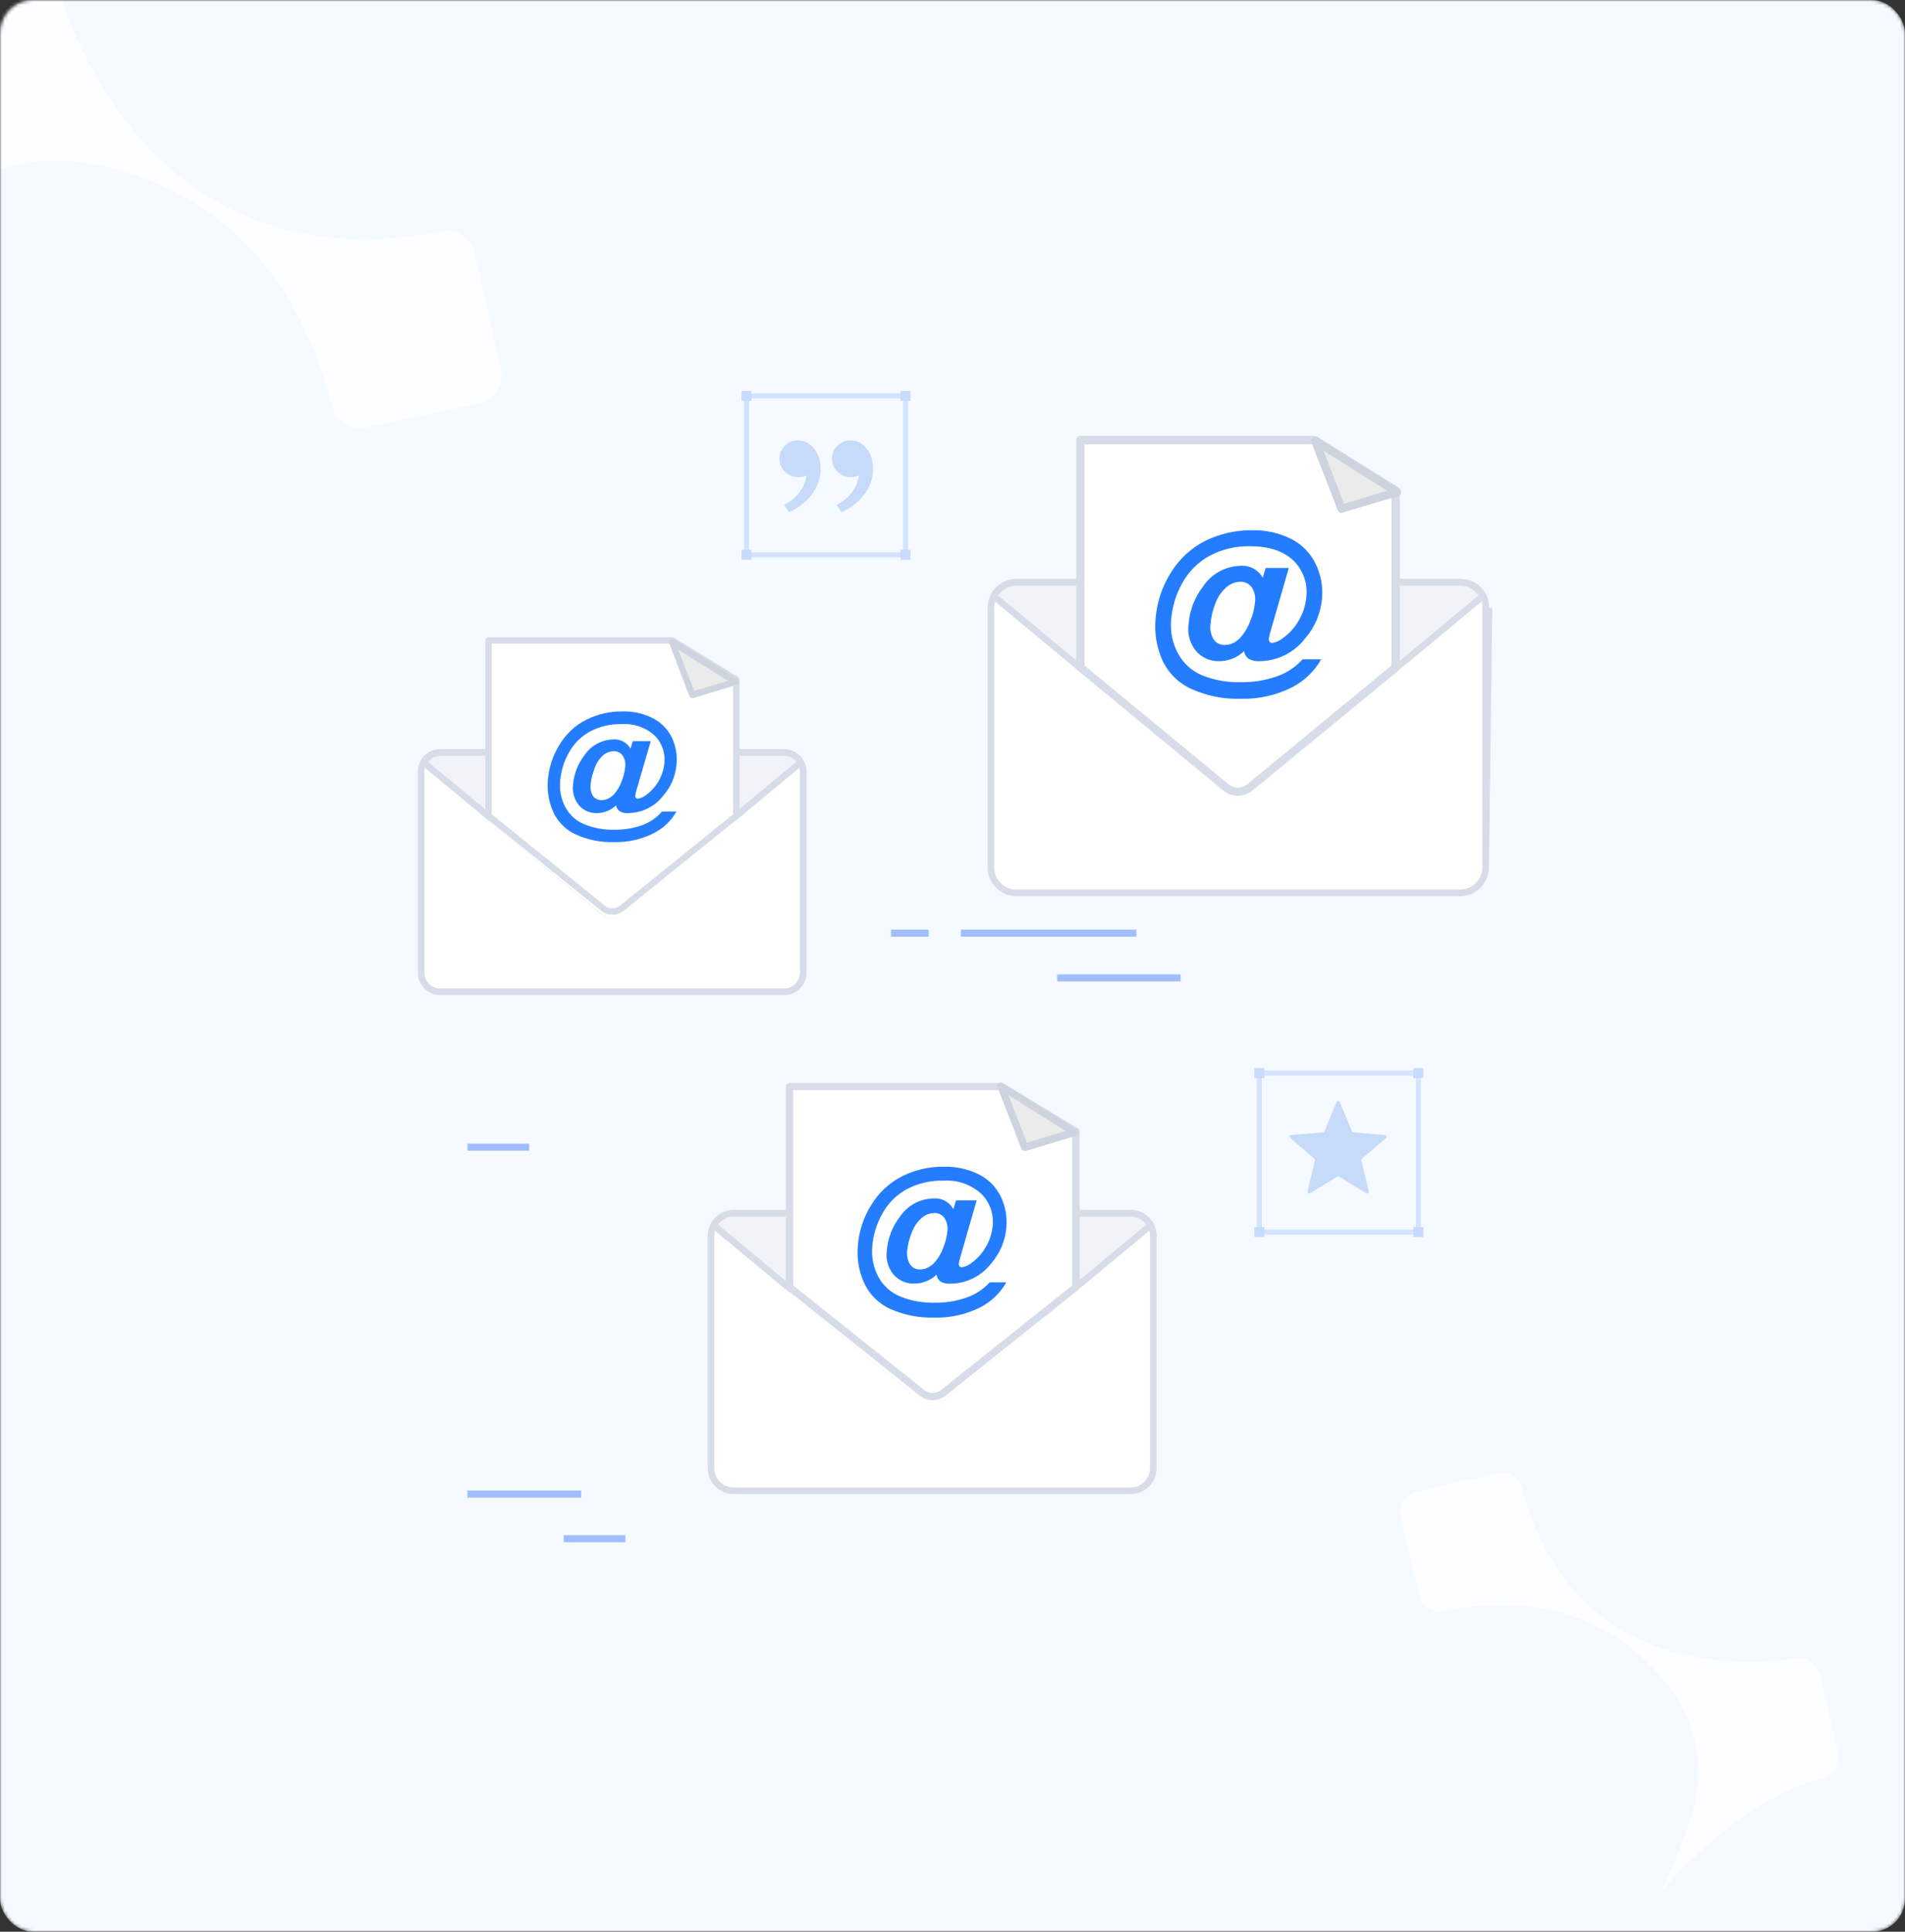<svg width="577" height="585" viewBox="0 0 577 585" fill="none" xmlns="http://www.w3.org/2000/svg">
<rect x="0" y="0" width="577" height="585" fill="#333333" stroke="none"/>
<mask id="mask0_606_50887" style="mask-type:alpha" maskUnits="userSpaceOnUse" x="0" y="0" width="577" height="585">
<rect width="577" height="585" rx="10" fill="#F4FAFF"/>
</mask>
<g mask="url(#mask0_606_50887)">
<rect width="577" height="585" rx="10" fill="#F4FAFF"/>
<path opacity="0.8" d="M151.693 111.673L143.81 76.764C142.723 71.912 137.996 68.974 133.299 70.138L132.019 70.39C52.796 84.516 24.625 19.894 17.551 -3.765C17.482 -3.911 17.482 -3.911 17.412 -4.056C16.314 -7.829 12.934 -10.515 9.1 -10.478C8.603 -10.419 8.036 -10.507 7.538 -10.449C7.183 -10.459 6.898 -10.323 6.686 -10.401L-27.107 -3.068C-27.393 -2.932 -27.747 -2.942 -28.033 -2.806C-32.163 -1.553 -34.69 2.694 -33.812 7.109C-33.68 8.12 -33.548 9.131 -33.347 10.288C-29.397 34.004 -36.223 63.393 -48.146 91.272C-42.674 83.652 -26.028 66.052 -19.374 60.912C-5.068 50.156 13.002 46.198 30.639 50.145C58.119 56.381 88.246 74.782 100.469 122.838C101.699 127.623 106.283 130.629 110.98 129.465L145.128 122.141C149.752 121.191 152.78 116.525 151.693 111.673Z" fill="white"/>
</g>
<path d="M450.99 184.073L449.992 184.025C450.038 183.057 449.9 182.089 449.584 181.173C449.001 179.74 448.003 178.514 446.717 177.653C445.425 176.787 443.903 176.33 442.347 176.341L442.34 176.341L307.945 176.341H307.939V176.341C306.384 176.332 304.862 176.791 303.57 177.656C302.278 178.522 301.275 179.755 300.692 181.197L300.691 181.198C300.32 182.111 300.13 183.087 300.131 184.072L300.131 184.073L300.131 262.66C300.136 264.71 300.952 266.674 302.401 268.123C303.851 269.572 305.815 270.389 307.865 270.393H442.256C444.306 270.389 446.27 269.572 447.72 268.123C449.169 266.674 449.985 264.71 449.99 262.661M450.99 184.073L449.99 262.661M450.99 184.073H449.99L449.99 262.659M450.99 184.073L449.99 262.659M449.99 262.661C449.99 262.661 449.99 262.66 449.99 262.659M449.99 262.661L449.99 262.659" fill="white" stroke="#D6DCE8" stroke-width="2"/>
<path d="M300.994 180.541C301.594 179.381 302.479 178.388 303.571 177.656C304.863 176.791 306.385 176.332 307.94 176.341V176.341H307.946H442.335C443.864 176.36 445.353 176.83 446.615 177.693C447.679 178.421 448.542 179.401 449.13 180.541L378.004 239.579C378.004 239.579 378.004 239.579 378.004 239.579C377.175 240.263 376.135 240.636 375.061 240.636C373.988 240.636 372.948 240.263 372.119 239.579C372.119 239.579 372.119 239.579 372.119 239.579L300.994 180.541Z" fill="#F1F3F9" stroke="#D6DCE8" stroke-width="2"/>
<path d="M398.436 133.42H326.984V203.399L371.483 240.351C372.49 241.183 373.756 241.637 375.062 241.637C376.368 241.637 377.633 241.183 378.64 240.351L423.159 203.399V149.064L398.436 133.42Z" fill="white"/>
<path d="M374.949 241C373.36 241.001 371.822 240.445 370.606 239.43L326.446 202.989C326.308 202.873 326.196 202.728 326.119 202.564C326.042 202.401 326.001 202.223 326 202.043V133.228C326 132.902 326.13 132.59 326.363 132.36C326.595 132.129 326.91 132 327.238 132H398.145C398.375 131.997 398.6 132.06 398.795 132.181L423.432 147.543C423.609 147.654 423.755 147.809 423.854 147.992C423.954 148.175 424.004 148.381 424 148.59V202.123C423.999 202.304 423.958 202.482 423.881 202.645C423.804 202.808 423.692 202.953 423.553 203.069L379.292 239.43C378.076 240.445 376.538 241.001 374.949 241ZM328.456 201.539L372.189 237.557C372.965 238.196 373.941 238.545 374.949 238.545C375.957 238.545 376.933 238.196 377.709 237.557L421.443 201.539V149.194L397.678 134.537H328.456V201.539Z" fill="#D6DCE8"/>
<path d="M423.16 149.023L398.334 133.399L406.371 154.095L423.16 149.023Z" fill="#EBEBEB"/>
<path d="M406.369 155.341C406.118 155.338 405.873 155.261 405.665 155.119C405.458 154.977 405.297 154.777 405.204 154.543L397.167 133.848C397.079 133.605 397.068 133.341 397.136 133.092C397.204 132.843 397.348 132.621 397.548 132.457C397.748 132.293 397.994 132.195 398.251 132.177C398.509 132.159 398.766 132.221 398.987 132.355L423.813 147.958C424.015 148.088 424.176 148.272 424.277 148.489C424.378 148.706 424.416 148.948 424.386 149.185C424.355 149.423 424.255 149.647 424.099 149.828C423.943 150.01 423.737 150.142 423.506 150.208L406.717 155.198C406.612 155.268 406.494 155.316 406.369 155.341V155.341ZM400.848 136.466L407.106 152.56L420.173 148.613L400.848 136.466Z" fill="#CDD3DF"/>
<path d="M394.53 199.677H400.174C398.12 203.282 395.066 206.215 391.381 208.123C386.543 210.564 381.174 211.766 375.757 211.62C370.635 211.769 365.545 210.755 360.87 208.654C356.979 206.896 353.851 203.796 352.056 199.922C350.307 195.982 349.603 191.658 350.011 187.366C350.389 182.425 351.969 177.652 354.612 173.46C357.12 169.34 360.724 165.998 365.021 163.808C369.469 161.61 374.376 160.502 379.336 160.577C383.381 160.49 387.386 161.381 391.013 163.174C394.213 164.774 396.804 167.373 398.395 170.577C400.028 173.812 400.736 177.435 400.44 181.047C400.099 185.58 398.307 189.883 395.328 193.317C393.689 195.462 391.579 197.201 389.161 198.4C386.742 199.599 384.08 200.224 381.381 200.229C380.243 200.31 379.108 200.038 378.13 199.452C377.773 199.182 377.474 198.845 377.25 198.458C377.025 198.072 376.879 197.645 376.821 197.203C374.807 199.122 372.139 200.204 369.357 200.229C368.025 200.278 366.699 200.03 365.475 199.503C364.252 198.976 363.16 198.183 362.281 197.182C361.353 196.053 360.671 194.741 360.28 193.332C359.889 191.924 359.797 190.449 360.011 189.002C360.316 184.857 361.839 180.895 364.387 177.612C365.632 175.724 367.318 174.168 369.299 173.077C371.28 171.987 373.497 171.396 375.757 171.354C377.103 171.25 378.449 171.534 379.638 172.171C380.827 172.809 381.808 173.775 382.465 174.953L383.344 172.008H390.359L384.878 191.047C384.63 191.808 384.446 192.588 384.326 193.378C384.266 193.729 384.347 194.089 384.551 194.38C384.639 194.483 384.749 194.566 384.873 194.622C384.996 194.679 385.131 194.708 385.267 194.708C386.523 194.536 387.702 194.003 388.661 193.174C390.648 191.749 392.29 189.897 393.467 187.755C394.717 185.603 395.472 183.2 395.675 180.72C395.897 178.726 395.664 176.708 394.995 174.817C394.326 172.926 393.237 171.21 391.81 169.8C388.743 166.882 384.38 165.424 378.723 165.424C374.402 165.313 370.126 166.32 366.31 168.348C362.868 170.252 360.033 173.087 358.13 176.528C356.205 179.931 355.046 183.714 354.735 187.612C354.394 191.147 355.105 194.704 356.78 197.836C358.386 200.87 361.006 203.244 364.183 204.544C367.85 205.996 371.773 206.692 375.716 206.589C379.473 206.664 383.212 206.068 386.759 204.83C389.739 203.789 392.411 202.017 394.53 199.677V199.677ZM366.678 188.777C366.39 190.491 366.739 192.252 367.659 193.726C368.038 194.234 368.532 194.643 369.102 194.921C369.671 195.198 370.298 195.336 370.931 195.321C371.938 195.316 372.929 195.063 373.815 194.585C374.581 194.138 375.271 193.572 375.86 192.908C377.065 191.515 378.007 189.914 378.641 188.184C379.441 186.347 379.938 184.393 380.113 182.397C380.368 180.789 380.002 179.144 379.091 177.796C378.695 177.275 378.181 176.856 377.59 176.575C376.999 176.294 376.35 176.158 375.696 176.18C374.074 176.215 372.522 176.848 371.34 177.959C369.818 179.32 368.676 181.054 368.027 182.99C367.306 184.846 366.852 186.794 366.678 188.777V188.777Z" fill="#247DFF"/>
<path d="M349.318 374.248L350.318 374.255H349.318V444.623C349.318 446.432 348.6 448.167 347.323 449.447C346.046 450.728 344.312 451.45 342.503 451.455H222.182C220.371 451.45 218.635 450.729 217.355 449.448C216.074 448.167 215.353 446.432 215.348 444.621V374.255V374.255C215.348 373.389 215.517 372.532 215.845 371.731L215.845 371.731L215.848 371.725C216.356 370.461 217.231 369.378 218.36 368.615C219.488 367.853 220.818 367.445 222.18 367.443H342.506C343.863 367.444 345.188 367.85 346.313 368.61C347.438 369.369 348.31 370.447 348.818 371.705L348.822 371.715C349.156 372.517 349.324 373.379 349.318 374.248Z" fill="white" stroke="#D6DCE8" stroke-width="2"/>
<path d="M348.514 371.053L284.897 423.872C284.896 423.872 284.895 423.873 284.895 423.873C284.173 424.468 283.267 424.793 282.332 424.793C281.397 424.793 280.49 424.467 279.769 423.872C279.768 423.872 279.768 423.872 279.768 423.872L216.151 371.073C216.673 370.089 217.43 369.244 218.359 368.615C219.488 367.853 220.818 367.445 222.18 367.443H342.506C343.863 367.444 345.188 367.85 346.313 368.61C347.238 369.234 347.992 370.074 348.514 371.053Z" fill="#F1F3F9" stroke="#D6DCE8" stroke-width="2"/>
<path d="M303.181 328.898H239.275V391.556L279.132 424.644C280.028 425.398 281.161 425.812 282.332 425.812C283.503 425.812 284.637 425.398 285.533 424.644L325.389 391.556V342.866L303.181 328.898Z" fill="white"/>
<path d="M282.5 424C281.056 424.003 279.656 423.519 278.544 422.634L238.391 390.594C238.268 390.491 238.168 390.363 238.101 390.22C238.033 390.076 237.999 389.92 238 389.762V329.089C238 328.804 238.117 328.53 238.325 328.326C238.533 328.122 238.816 328.005 239.113 328H303.493C303.706 328.001 303.914 328.063 304.091 328.178L326.464 341.703C326.627 341.798 326.762 341.932 326.856 342.091C326.95 342.251 326.999 342.431 327 342.614V389.762C326.997 389.921 326.959 390.078 326.888 390.221C326.817 390.365 326.715 390.492 326.588 390.594L286.435 422.634C285.328 423.515 283.937 423.998 282.5 424V424ZM240.246 389.267L279.987 420.95C280.691 421.518 281.581 421.829 282.5 421.829C283.419 421.829 284.309 421.518 285.013 420.95L324.754 389.267V343.208L303.164 330.158H240.246V389.267Z" fill="#D6DCE8"/>
<path d="M325.39 342.866L303.182 328.898L310.359 347.405L325.39 342.866Z" fill="#EBEBEB"/>
<path d="M310.359 348.531C310.136 348.528 309.919 348.459 309.737 348.331C309.554 348.203 309.415 348.023 309.336 347.815L302.138 329.287C302.052 329.072 302.037 328.834 302.096 328.61C302.155 328.385 302.284 328.185 302.465 328.04C302.655 327.9 302.884 327.825 303.12 327.825C303.355 327.825 303.584 327.9 303.774 328.04L325.983 342.007C326.165 342.123 326.31 342.288 326.4 342.484C326.491 342.68 326.523 342.898 326.494 343.111C326.464 343.32 326.374 343.515 326.237 343.675C326.099 343.834 325.919 343.951 325.717 344.011L310.686 348.551C310.577 348.566 310.466 348.559 310.359 348.531V348.531ZM305.431 331.619L311.034 346.056L322.772 342.518L305.431 331.619Z" fill="#CDD3DF"/>
<path d="M299.766 388.326H304.817C302.983 391.56 300.248 394.189 296.943 395.892C292.612 398.077 287.805 399.152 282.956 399.021C278.37 399.15 273.814 398.248 269.623 396.383C266.145 394.8 263.351 392.02 261.749 388.551C260.145 385.032 259.482 381.156 259.827 377.303C260.149 372.886 261.554 368.616 263.917 364.87C266.153 361.17 269.385 358.172 273.242 356.22C277.202 354.244 281.578 353.249 286.003 353.316C289.63 353.237 293.222 354.037 296.473 355.647C299.338 357.076 301.658 359.403 303.078 362.273C304.503 365.177 305.105 368.417 304.817 371.639C304.508 375.69 302.901 379.534 300.236 382.6C298.768 384.512 296.879 386.061 294.715 387.125C292.552 388.189 290.172 388.74 287.762 388.735C286.741 388.811 285.721 388.576 284.837 388.06C284.515 387.815 284.246 387.508 284.046 387.156C283.846 386.805 283.718 386.417 283.672 386.015C281.866 387.731 279.475 388.696 276.985 388.714C275.792 388.76 274.605 388.54 273.508 388.069C272.412 387.599 271.434 386.89 270.645 385.994C269.825 384.993 269.219 383.834 268.868 382.588C268.516 381.343 268.425 380.038 268.6 378.755C268.892 375.039 270.256 371.487 272.526 368.53C273.646 366.834 275.162 365.437 276.944 364.461C278.726 363.484 280.72 362.958 282.751 362.927C283.958 362.828 285.168 363.081 286.235 363.654C287.302 364.228 288.18 365.097 288.764 366.158L289.561 363.52H295.819L290.911 380.555C290.624 381.645 290.461 382.327 290.42 382.6C290.375 382.915 290.448 383.235 290.624 383.5C290.704 383.59 290.801 383.662 290.91 383.712C291.02 383.761 291.138 383.786 291.258 383.786C292.386 383.636 293.445 383.16 294.305 382.416C296.084 381.138 297.557 379.483 298.62 377.569C299.753 375.644 300.451 373.494 300.665 371.271C300.86 369.485 300.648 367.678 300.046 365.985C299.444 364.293 298.467 362.758 297.189 361.496C295.634 360.097 293.813 359.027 291.835 358.348C289.856 357.67 287.762 357.398 285.676 357.549C281.801 357.448 277.967 358.357 274.551 360.187C271.457 361.9 268.918 364.462 267.23 367.569C265.513 370.616 264.48 374.001 264.203 377.487C263.901 380.647 264.534 383.826 266.023 386.628C267.47 389.341 269.822 391.461 272.67 392.62C275.916 393.932 279.394 394.572 282.894 394.502C286.262 394.579 289.615 394.046 292.792 392.927C295.468 392.006 297.866 390.423 299.766 388.326V388.326ZM274.817 378.571C274.562 380.111 274.882 381.69 275.717 383.009C276.051 383.463 276.489 383.829 276.994 384.079C277.499 384.328 278.057 384.452 278.621 384.44C279.529 384.439 280.423 384.207 281.218 383.765C281.936 383.386 282.581 382.881 283.119 382.273C284.212 381.032 285.058 379.596 285.614 378.04C286.321 376.394 286.769 374.648 286.944 372.866C287.145 371.433 286.81 369.977 286.003 368.776C285.65 368.312 285.191 367.941 284.664 367.691C284.137 367.442 283.558 367.323 282.976 367.344C281.526 367.377 280.138 367.937 279.07 368.919C277.716 370.143 276.696 371.691 276.105 373.418C275.452 375.037 275.019 376.735 274.817 378.469V378.571Z" fill="#247DFF"/>
<path d="M127.989 231.538L127.993 231.529L127.996 231.521C128.424 230.451 129.163 229.535 130.116 228.888C131.07 228.242 132.195 227.897 133.346 227.896H237.515C238.664 227.9 239.786 228.246 240.739 228.888C241.693 229.531 242.434 230.442 242.869 231.507L242.869 231.507C243.149 232.19 243.29 232.921 243.286 233.658L244.286 233.664H243.286V294.581C243.281 296.11 242.671 297.576 241.59 298.657C240.509 299.739 239.043 300.348 237.514 300.353H133.346C131.814 300.353 130.344 299.745 129.258 298.663C128.174 297.582 127.562 296.114 127.557 294.582V233.665C127.558 232.934 127.705 232.211 127.989 231.538Z" fill="white" stroke="#D6DCE8" stroke-width="2"/>
<path d="M185.422 277.279C184.643 277.279 183.889 277.008 183.288 276.513C183.287 276.513 183.287 276.512 183.287 276.512L128.303 230.874C128.741 230.082 129.361 229.4 130.117 228.888C131.07 228.242 132.195 227.897 133.347 227.896H237.515C238.665 227.9 239.787 228.246 240.74 228.888C241.493 229.396 242.114 230.072 242.556 230.858L187.556 276.512C187.556 276.512 187.556 276.512 187.556 276.513C186.955 277.008 186.2 277.279 185.422 277.279Z" fill="#F1F3F9" stroke="#D6DCE8" stroke-width="2"/>
<path d="M203.468 194.38H148.254V248.653L182.753 277.283C183.528 277.938 184.509 278.297 185.524 278.297C186.538 278.297 187.519 277.938 188.294 277.283L222.814 248.653V206.486L203.468 194.38Z" fill="white"/>
<path d="M185.5 277C184.251 277.001 183.042 276.576 182.082 275.799L147.35 247.779C147.24 247.692 147.151 247.582 147.091 247.458C147.03 247.333 146.999 247.197 147 247.059V193.941C147 193.691 147.102 193.452 147.283 193.276C147.465 193.099 147.711 193 147.968 193H203.659C203.843 193.004 204.022 193.059 204.174 193.16L223.547 204.989C223.683 205.077 223.794 205.196 223.873 205.336C223.952 205.475 223.995 205.63 224 205.789V247.059C223.997 247.196 223.964 247.331 223.904 247.455C223.843 247.579 223.757 247.69 223.65 247.779L188.918 275.799C187.958 276.576 186.749 277.001 185.5 277V277ZM148.935 246.598L183.318 274.358C183.928 274.851 184.696 275.121 185.49 275.121C186.283 275.121 187.052 274.851 187.662 274.358L222.044 246.598V206.309L203.371 194.901H148.935V246.598Z" fill="#D6DCE8"/>
<path d="M222.712 206.486L203.469 194.38L209.685 210.412L222.712 206.486Z" fill="#EBEBEB"/>
<path d="M209.686 211.394C209.492 211.392 209.303 211.33 209.146 211.217C208.988 211.103 208.87 210.944 208.806 210.761L202.671 194.728C202.603 194.54 202.595 194.335 202.648 194.143C202.701 193.95 202.813 193.778 202.969 193.652C203.124 193.526 203.315 193.452 203.514 193.439C203.714 193.427 203.913 193.477 204.082 193.583L223.326 205.669C223.481 205.771 223.604 205.916 223.68 206.087C223.756 206.257 223.782 206.445 223.755 206.63C223.733 206.812 223.657 206.983 223.536 207.121C223.416 207.26 223.257 207.359 223.08 207.407L210.074 211.354L209.686 211.394ZM205.412 196.752L210.279 209.247L220.504 206.18L205.412 196.752Z" fill="#CDD3DF"/>
<path d="M200.523 245.75H204.899C203.305 248.548 200.932 250.821 198.069 252.294C194.323 254.193 190.162 255.128 185.963 255.014C181.995 255.131 178.052 254.348 174.429 252.724C171.413 251.362 168.988 248.959 167.599 245.955C166.219 242.907 165.648 239.554 165.943 236.221C166.236 232.39 167.465 228.689 169.521 225.444C171.451 222.242 174.244 219.648 177.579 217.959C181.013 216.251 184.806 215.389 188.642 215.444C191.783 215.377 194.893 216.079 197.701 217.489C200.178 218.729 202.187 220.738 203.427 223.215C204.668 225.752 205.185 228.582 204.92 231.395C204.652 234.902 203.261 238.229 200.953 240.883C199.686 242.546 198.053 243.895 196.18 244.824C194.307 245.753 192.246 246.238 190.155 246.241C189.266 246.307 188.379 246.093 187.619 245.628C187.345 245.419 187.116 245.158 186.944 244.859C186.772 244.561 186.661 244.231 186.617 243.889C185.055 245.377 182.987 246.217 180.83 246.241C179.797 246.279 178.769 246.086 177.821 245.675C176.873 245.265 176.029 244.648 175.35 243.869C174.641 243.003 174.117 242.001 173.811 240.925C173.505 239.848 173.423 238.721 173.57 237.611C173.827 234.397 175.014 231.328 176.985 228.777C177.948 227.316 179.251 226.111 180.783 225.267C182.315 224.423 184.03 223.964 185.779 223.93C186.823 223.845 187.869 224.065 188.791 224.562C189.713 225.059 190.471 225.813 190.973 226.732L191.668 224.442H197.108L192.854 239.043C192.666 239.631 192.522 240.232 192.425 240.842C192.387 241.115 192.453 241.392 192.609 241.619C192.677 241.699 192.761 241.763 192.857 241.805C192.953 241.848 193.057 241.868 193.161 241.865C194.137 241.735 195.054 241.323 195.799 240.679C197.334 239.544 198.613 238.097 199.55 236.434C200.487 234.77 201.063 232.928 201.239 231.026C201.389 229.5 201.197 227.959 200.677 226.516C200.157 225.072 199.322 223.763 198.233 222.683C196.881 221.479 195.301 220.558 193.587 219.974C191.873 219.391 190.059 219.158 188.253 219.288C184.907 219.202 181.596 219.984 178.642 221.558C175.956 223.037 173.755 225.259 172.303 227.959C170.801 230.593 169.9 233.526 169.664 236.548C169.411 239.276 169.958 242.019 171.239 244.441C172.498 246.791 174.538 248.628 177.006 249.636C179.844 250.778 182.884 251.334 185.942 251.272C188.851 251.336 191.748 250.872 194.49 249.902C196.825 249.059 198.902 247.629 200.523 245.75V245.75ZM178.928 237.305C178.699 238.608 178.946 239.951 179.624 241.088C179.919 241.479 180.302 241.794 180.743 242.007C181.184 242.221 181.67 242.326 182.159 242.315C182.945 242.317 183.719 242.12 184.409 241.742C185.026 241.413 185.58 240.976 186.045 240.454C186.982 239.374 187.717 238.134 188.212 236.793C188.815 235.359 189.201 233.843 189.358 232.294C189.534 231.048 189.243 229.78 188.54 228.736C188.235 228.334 187.838 228.01 187.383 227.793C186.927 227.576 186.426 227.472 185.922 227.489C184.661 227.516 183.454 228.004 182.527 228.859C181.361 229.971 180.502 231.366 180.032 232.908C179.464 234.316 179.093 235.795 178.928 237.305V237.305Z" fill="#247DFF"/>
<path d="M344.183 281.537H291.055V283.664H344.183V281.537Z" fill="#9FBDFF"/>
<path d="M357.597 295.074H320.215V297.201H357.597V295.074Z" fill="#9FBDFF"/>
<path d="M176.025 451.393H141.588V453.519H176.025V451.393Z" fill="#9FBDFF"/>
<path d="M189.439 464.909H170.748V467.036H189.439V464.909Z" fill="#9FBDFF"/>
<path d="M160.279 346.342H141.588V348.469H160.279V346.342Z" fill="#9FBDFF"/>
<path d="M281.279 281.536H269.889V283.663H281.279V281.536Z" fill="#9FBDFF"/>
<path d="M430.356 373.884H380.68V324.208H430.356V373.884ZM382.201 372.362H428.834V325.729H382.201V372.362Z" fill="#407BFF" fill-opacity="0.25"/>
<g opacity="0.5">
<path opacity="0.5" d="M430.358 373.884H380.682V324.208H430.358V373.884ZM382.203 372.362H428.836V325.729H382.203V372.362Z" fill="white"/>
</g>
<path d="M404.855 333.706C405.025 333.297 405.605 333.297 405.775 333.706L409.495 342.651C409.567 342.823 409.729 342.941 409.915 342.956L419.571 343.73C420.013 343.765 420.192 344.316 419.856 344.604L412.498 350.906C412.356 351.028 412.295 351.218 412.338 351.4L414.586 360.823C414.688 361.254 414.22 361.594 413.842 361.364L405.574 356.314C405.415 356.217 405.215 356.217 405.055 356.314L396.788 361.364C396.41 361.594 395.942 361.254 396.044 360.823L398.292 351.4C398.335 351.218 398.274 351.028 398.132 350.906L390.774 344.604C390.438 344.316 390.617 343.765 391.058 343.73L400.715 342.956C400.901 342.941 401.063 342.823 401.135 342.651L404.855 333.706Z" fill="#C6DAF9"/>
<path d="M431.1 323.463H428.088V326.475H431.1V323.463Z" fill="#C7DAFF"/>
<path d="M431.1 371.617H428.088V374.63H431.1V371.617Z" fill="#C7DAFF"/>
<path d="M382.946 371.617H379.934V374.63H382.946V371.617Z" fill="#C7DAFF"/>
<path d="M382.946 323.463H379.934V326.475H382.946V323.463Z" fill="#C7DAFF"/>
<path d="M275.014 168.795H225.338V119.119H275.014V168.795ZM226.859 167.274H273.492V120.641H226.859V167.274Z" fill="#407BFF" fill-opacity="0.25"/>
<g opacity="0.5">
<path opacity="0.5" d="M275.014 168.795H225.338V119.119H275.014V168.795ZM226.859 167.274H273.492V120.641H226.859V167.274Z" fill="white"/>
</g>
<path d="M275.759 118.374H272.746V121.387H275.759V118.374Z" fill="#C7DAFF"/>
<path d="M275.759 166.528H272.746V169.541H275.759V166.528Z" fill="#C7DAFF"/>
<path d="M227.604 166.528H224.592V169.541H227.604V166.528Z" fill="#C7DAFF"/>
<path d="M227.604 118.374H224.592V121.387H227.604V118.374Z" fill="#C7DAFF"/>
<path d="M261.915 135.231C263.552 136.97 264.431 138.921 264.431 142.082C264.431 147.646 260.525 152.632 254.846 155.097L253.427 152.907C258.728 150.039 259.764 146.318 260.177 143.972C259.324 144.414 258.206 144.568 257.111 144.467C254.244 144.201 251.983 141.847 251.983 138.921C251.983 137.445 252.57 136.03 253.613 134.987C254.656 133.944 256.071 133.357 257.547 133.357C259.252 133.357 260.883 134.136 261.915 135.231ZM246.02 135.231C247.657 136.97 248.536 138.921 248.536 142.082C248.536 147.646 244.63 152.632 238.951 155.097L237.532 152.907C242.833 150.039 243.869 146.318 244.282 143.972C243.429 144.414 242.311 144.568 241.216 144.467C238.349 144.201 236.09 141.847 236.09 138.921C236.09 137.445 236.676 136.03 237.719 134.987C238.763 133.944 240.178 133.357 241.653 133.357C243.359 133.357 244.99 134.136 246.021 135.231H246.02Z" fill="#C6DAF9"/>
<path opacity="0.8" d="M428.869 451.749L453.611 446.162C457.048 445.38 460.37 447.503 461.057 450.855L461.286 451.749C476.406 506.609 526.349 504.933 543.646 502.251C543.76 502.251 543.76 502.251 543.875 502.251C546.624 501.804 549.373 503.145 550.519 505.603C550.633 505.938 550.862 506.274 550.977 506.609C551.091 506.832 551.091 507.056 551.206 507.167L556.819 530.966C556.819 531.19 556.933 531.413 556.933 531.637C557.392 534.653 555.444 537.558 552.352 538.34C551.664 538.564 550.977 538.787 550.175 539.011C533.795 543.704 517.071 557 502.867 573.089C506.074 567.279 512.26 551.301 513.52 545.491C516.04 533.089 513.062 520.352 505.158 510.296C492.787 494.654 471.825 481.022 437.346 487.838C433.909 488.508 430.587 486.497 429.9 483.145L424.173 459.123C423.371 455.883 425.433 452.531 428.869 451.749Z" fill="white"/>
</svg>
